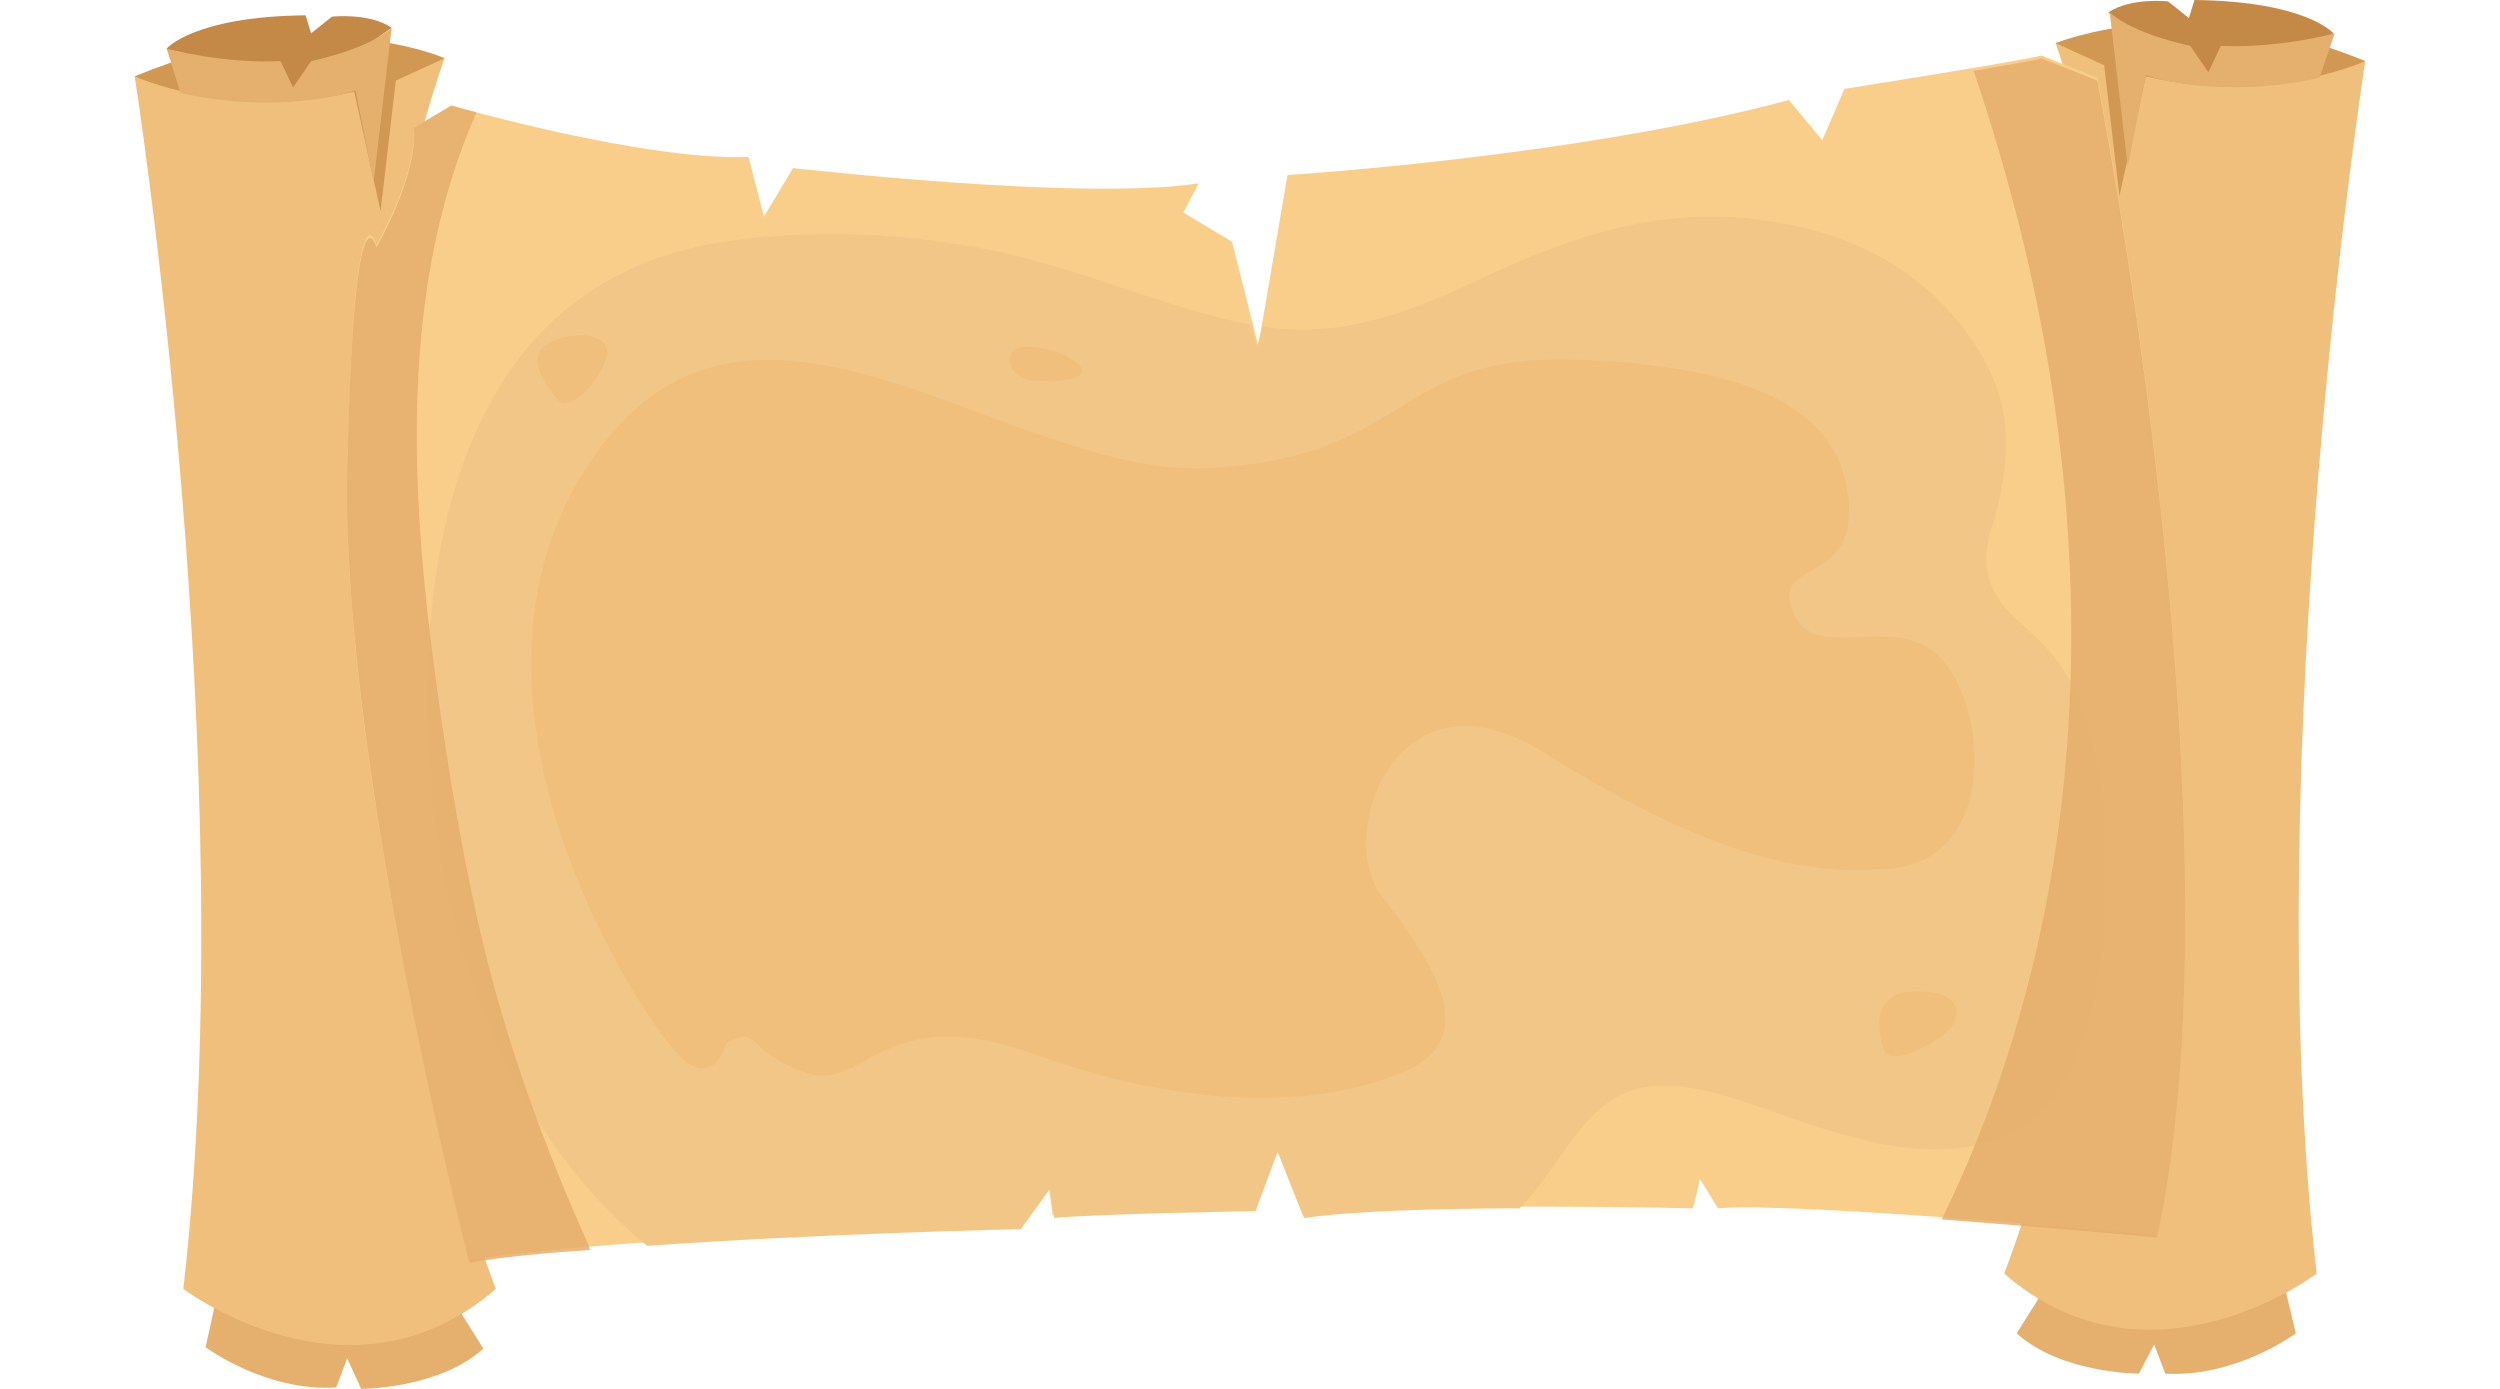 <?xml version="1.0" encoding="utf-8"?>
<!-- Generator: Adobe Illustrator 23.0.3, SVG Export Plug-In . SVG Version: 6.00 Build 0)  -->
<svg version="1.1" id="Layer_1" xmlns="http://www.w3.org/2000/svg" xmlns:xlink="http://www.w3.org/1999/xlink" x="0px" y="0px"
	 viewBox="0 0 180 100" style="enable-background:new 0 0 180 100;" xml:space="preserve">
<style type="text/css">
	.st0{fill:#E5AF6E;}
	.st1{fill:#EFBF7B;}
	.st2{fill:#D19854;}
	.st3{fill:#C48847;}
	.st4{fill:#F9CE8A;}
	.st5{fill:#F2C686;}
	.st6{opacity:0.85;fill:#E5AE6C;enable-background:new    ;}
</style>
<g>
	<g>
		<path class="st0" d="M15.8,92.5l-1,4.5c0,0,4.3,3.2,9.4,2.9l0.8-2.1l1,2.2c0,0,5.6,0,8.8-2.9l-2.7-4.3L15.8,92.5z"/>
		<path class="st1" d="M9.7,5.5c0,0,7.8,49.8,3.5,87.3c0,0,12,9.1,22.5,0c0,0-18.2-46.3-3.7-88.6C31.9,4.1,22.3,0.9,9.7,5.5z"/>
		<path class="st2" d="M9.7,5.5c0,0,7,3.2,15.8,1.1l1.9,8.6l1.1-9.4L32,4.2C31.9,4.1,22.5,0.1,9.7,5.5z"/>
		<path class="st3" d="M12,3.5c0,0,1.9-2.3,10-2.4l0.4,1.3l1.5-1.2c0,0,2.7-0.3,4.3,0.8c0,0-5,3.6-6,4c-1.1,0.4-0.8,0.9-2.7,0.4
			C17.6,5.9,12.6,4.4,12,3.5z"/>
		<path class="st0" d="M13,6.7l-1-3.2c0,0,4,1.1,8.2,0.9l0.9,1.9l1.3-1.9c0,0,4-0.8,5.8-2.4l-1.3,11.1l-1.3-6.6
			C25.5,6.6,20.1,8.3,13,6.7z"/>
	</g>
	<g>
		<path class="st0" d="M164.2,91.4l1.1,4.6c0,0-4.3,3.2-9.4,2.9l-0.8-2.1l-1.1,2.1c0,0-5.6,0-8.8-2.9l2.7-4.3L164.2,91.4z"/>
		<path class="st1" d="M170.3,4.4c0,0-7.8,49.8-3.5,87.3c0,0-12,9.1-22.5,0c0,0,18.2-46.3,3.7-88.6C148.1,3.1,157.7-0.1,170.3,4.4z"
			/>
		<path class="st2" d="M170.3,4.4c0,0-7,3.2-15.8,1.1l-1.9,8.6l-1.1-9.4L148,3.1C148.1,3.1,157.5-0.9,170.3,4.4z"/>
		<path class="st3" d="M168,2.4c0,0-1.9-2.3-10-2.4l-0.4,1.3l-1.5-1.2c0,0-2.7-0.3-4.3,0.8c0,0,5,3.6,6,4c1.1,0.4,0.8,0.9,2.7,0.4
			S167.4,3.3,168,2.4z"/>
		<path class="st0" d="M167,5.6l1.1-3.2c0,0-4,1.1-8.2,0.9L159,5.2l-1.3-1.9c0,0-4-0.8-5.8-2.4l1.3,11.1l1.3-6.6
			C154.5,5.5,159.9,7.2,167,5.6z"/>
	</g>
	<g>
		<path class="st4" d="M29.8,9.2l2.7-1.6c0,0,13.9,4,21.4,3.7l1.1,4.3l2.1-3.5c0,0,20.9,2.4,29.2,1.1l-1.1,2.1l3.5,2.1l1.9,7.5
			l2.1-12.3c0,0,20.9-1.3,36.1-5.4l2.4,2.9l1.6-3.7c0,0,12-1.9,14.2-2.4l4,1.6c0,0,10.7,54.1,4.3,83.3c0,0-26.2-2.4-31.6-1.9
			l-1.3-2.1l-0.5,2.1c0,0-21.1-0.5-28.1,0.5l-1.9-4.8L90.3,87c0,0-11.8,0.3-14.5,0.5l-0.3-2.1l-2.1,2.9c0,0-26.8,0.5-39.6,2.4
			c0,0-9.4-35.9-8.8-57.3c0.5-21.4,2.1-15.8,2.1-15.8S30,12.7,29.8,9.2z"/>
		<path class="st5" d="M143.8,28c-1.1-3-3.2-5.7-5.7-7.7c-4.4-3.5-10.2-4.8-15.7-4.7c-6,0.2-11.2,2.3-16.5,4.8
			c-4.7,2.2-9.6,4-15,3.1L90.5,25l-0.4-1.6c-6.4-1.3-12.4-4.1-18.8-5.4c-5.9-1.2-12.5-1.5-18.4-0.7c-6.6,0.8-12.3,3.8-16.2,9.4
			c-3.4,5-5,11.1-5.6,17c-1.7,15.9,2.6,35.5,15.5,46c12.7-0.9,26.9-1.2,26.9-1.2l2.1-2.9l0.3,2.1c2.7-0.3,14.5-0.5,14.5-0.5l1.6-4.3
			l1.9,4.8c3.3-0.5,9.7-0.7,15.5-0.7c0.1-0.1,0.1-0.1,0.2-0.2c2.8-2.8,4.4-7.7,8.7-8.5c2.3-0.4,4.7,0.2,6.9,0.9
			c2.8,0.9,5.5,2,8.3,2.7c5.2,1.4,11.4,1.6,14.7-3.4c2.5-3.9,3.2-8.9,3.4-13.4c0.2-4.7-0.1-9.4-1.6-13.8c-0.6-1.8-1.4-3.3-2.7-4.7
			c-0.9-1-2-1.8-2.9-2.8c-1.6-1.9-1.7-3.8-0.9-6.1C144.4,34.6,144.9,31.2,143.8,28z"/>
		<path class="st6" d="M42.4,89.7c-3.2-7.1-5.9-14.5-7.7-22.1c-1.6-6.8-2.7-13.8-3.6-20.8C29.5,34.1,29,20.1,34.3,8.1
			c-1.1-0.3-1.8-0.5-1.8-0.5l-2.7,1.6c0.3,3.5-2.7,8.6-2.7,8.6s-1.6-5.6-2.1,15.8s8.8,57.3,8.8,57.3c2.5-0.4,5.5-0.7,8.7-0.9
			C42.4,89.9,42.4,89.8,42.4,89.7z"/>
		<path class="st6" d="M151,5.8l-4-1.6c-0.7,0.2-2.7,0.5-4.9,0.9c2.4,7.1,4.3,14.4,5.5,21.9c2.4,14.8,2.1,30.2-1.8,44.7
			c-1.5,5.6-3.5,11-6,16.1c7.9,0.6,15.5,1.3,15.5,1.3C161.7,59.8,151,5.8,151,5.8z"/>
		<path class="st1" d="M52.3,75.1c0,0-0.8,3.2-3.2,1.1s-18.2-25.4-6.7-42.8s30,1.1,44.7,0.3s13.1-8.3,26.5-7.8s19,4,19.5,10.2
			s-5.6,4-4,8c1.6,4,7.8-0.5,11,3.7c3.2,4.3,3.2,13.9-3.7,14.7c-7,0.8-14.5-1.6-25.2-8.3s-15,5.9-11.8,10.2s7.8,10.2,1.6,12.8
			s-15.5,2.7-26.5-1.3s-12.3,2.9-16.6,1.3C53.6,75.6,54.7,73.8,52.3,75.1z"/>
		<path class="st1" d="M74.2,27.4c0,0,4,0.3,3.7-0.8c-0.3-1.1-4.6-2.4-5.1-1.1C72.3,26.9,74.2,27.4,74.2,27.4z"/>
		<path class="st1" d="M40.2,28.8c0,0-2.7-2.9-0.8-4s4.6-0.8,4.3,0.8C43.4,27.2,41,29.8,40.2,28.8z"/>
		<path class="st1" d="M135.6,75.4c0,0-1.4-3.8,2-4s3.6,1.4,3,2.4S135.8,77.2,135.6,75.4z"/>
	</g>
</g>
</svg>
